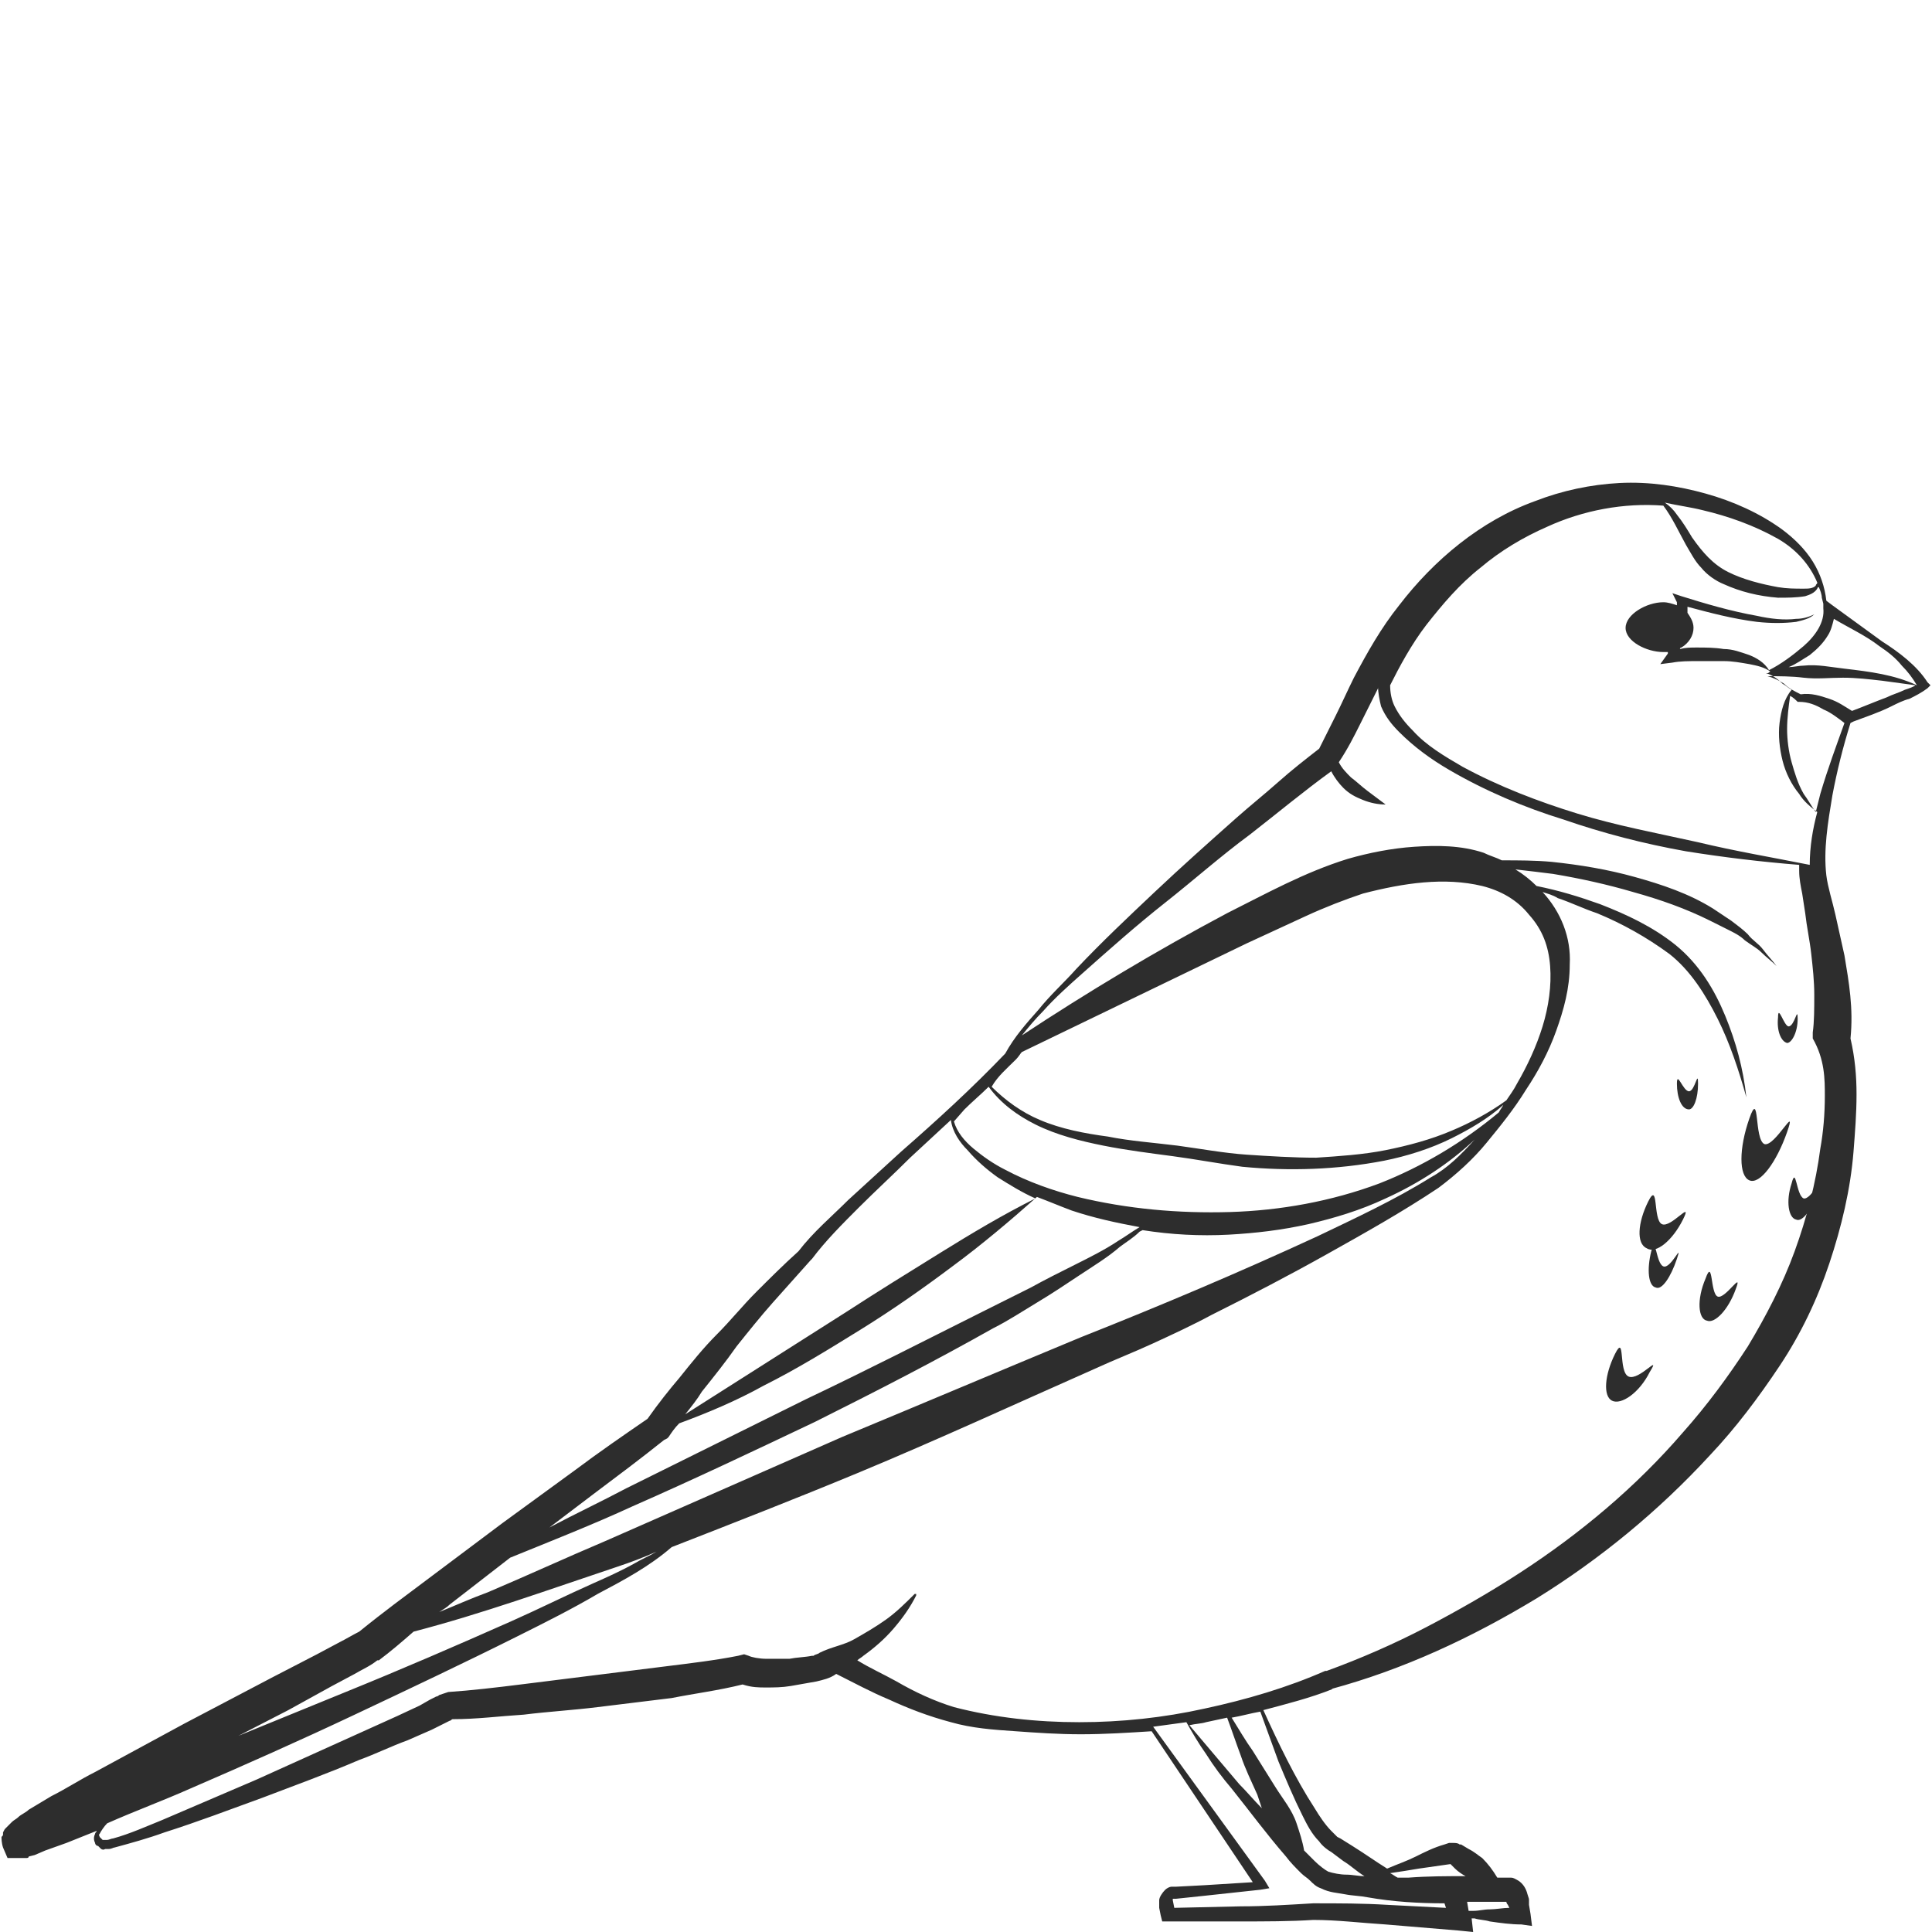 <?xml version="1.0" encoding="utf-8"?>
<!-- Generator: Adobe Illustrator 24.1.2, SVG Export Plug-In . SVG Version: 6.00 Build 0)  -->
<svg version="1.1" id="Layer_1" xmlns="http://www.w3.org/2000/svg" xmlns:xlink="http://www.w3.org/1999/xlink" x="0px" y="0px"
	 viewBox="0 0 128 128" style="enable-background:new 0 0 128 128;" xml:space="preserve">
<style type="text/css">
	.st0{fill:#2D2D2D;}
</style>
<g>
	<path class="st0" d="M96.4,123.5C96.4,123.5,96.4,123.5,96.4,123.5l-0.1,0C96.3,123.5,96.3,123.5,96.4,123.5
		C96.3,123.5,96.4,123.5,96.4,123.5z"/>
	<g>
		<path class="st0" d="M109.2,79.6c0.7-1.4,0.3,1.2,0.9,1.5s2.1-1.7,1.4-0.3c-0.7,1.4-1.8,2.3-2.4,1.9
			C108.4,82.4,108.5,81,109.2,79.6z"/>
		<path class="st0" d="M113,84.7c0.5-1.4,0.3,1,0.8,1.2c0.5,0.2,1.7-1.8,1.2-0.5c-0.5,1.4-1.4,2.3-1.9,2.1
			C112.5,87.4,112.4,86.1,113,84.7z"/>
		<path class="st0" d="M109.4,82.9c0.3-1.2,0.3,0.8,0.8,1s1.3-1.7,0.9-0.5s-1,2.1-1.4,1.9C109.2,85.2,109.1,84.1,109.4,82.9z"/>
		<path class="st0" d="M118.7,78.4c0.3-1.2,0.3,0.8,0.8,1c0.5,0.1,1.3-1.7,0.9-0.5c-0.3,1.2-1,2.1-1.4,1.9
			C118.5,80.7,118.3,79.6,118.7,78.4z"/>
		<path class="st0" d="M117.8,67.4c0-0.9,0.4,0.6,0.7,0.6c0.4,0,0.6-1.4,0.6-0.5c0,0.9-0.4,1.6-0.7,1.6
			C118,69,117.7,68.3,117.8,67.4z"/>
		<path class="st0" d="M111.1,71.8c0-0.9,0.4,0.5,0.8,0.5c0.4,0,0.6-1.5,0.6-0.5s-0.3,1.7-0.6,1.7C111.4,73.5,111.1,72.7,111.1,71.8
			z"/>
		<path class="st0" d="M107,89.7c0.7-1.4,0.2,1.2,0.9,1.5s2.2-1.6,1.4-0.3c-0.7,1.4-1.9,2.2-2.5,1.9S106.3,91.1,107,89.7z"/>
		<path class="st0" d="M115.9,74.1c0.7-2,0.3,1.4,1,1.7c0.7,0.2,2.2-2.8,1.5-0.8c-0.7,2-1.8,3.5-2.5,3.2
			C115.2,77.9,115.2,76.1,115.9,74.1z"/>
	</g>
	<path class="st0" d="M124.7,42.5c-1.1-0.8-2.2-1.6-3.3-2.4l-0.4-0.3c-0.1-0.9-0.4-1.8-0.9-2.6c-0.5-0.8-1.2-1.5-2-2.1
		c-1.5-1.1-3.3-1.9-5.1-2.4c-1.8-0.5-3.7-0.8-5.7-0.7c-1.9,0.1-3.8,0.5-5.6,1.2c-3.6,1.3-6.7,3.9-9,6.9c-1.2,1.5-2.1,3.1-3,4.8
		c-0.4,0.8-0.8,1.7-1.2,2.5c-0.4,0.8-0.8,1.6-1.1,2.2c-0.9,0.7-1.8,1.4-2.7,2.2c-0.9,0.8-1.9,1.6-2.8,2.4c-1.8,1.6-3.6,3.2-5.4,4.9
		c-1.8,1.7-3.5,3.3-5.2,5.1c-0.8,0.9-1.7,1.7-2.5,2.7c-0.8,0.9-1.6,1.8-2.2,2.9c-2.2,2.3-4.5,4.4-6.9,6.5l-3.5,3.2
		c-1.1,1.1-2.3,2.1-3.3,3.4c-1,0.9-1.9,1.8-2.8,2.7c-0.9,0.9-1.7,1.9-2.6,2.8c-0.9,0.9-1.7,1.9-2.5,2.9C44.4,92,43.6,93,42.9,94
		c-1.6,1.1-3.2,2.2-4.8,3.4l-4.8,3.5l-4.8,3.6c-1.6,1.2-3.1,2.3-4.7,3.6c-0.4,0.2-0.9,0.5-1.3,0.7l-1.5,0.8l-2.9,1.5l-5.9,3.1
		l-5.9,3.2c-1,0.5-1.9,1.1-2.9,1.6c-0.5,0.3-1,0.6-1.5,0.9c-0.2,0.2-0.5,0.3-0.7,0.5c-0.1,0.1-0.3,0.2-0.4,0.3
		c-0.1,0.1-0.1,0.1-0.2,0.2c0,0-0.1,0.1-0.2,0.2c-0.1,0.1-0.1,0.1-0.2,0.3l0,0.1c0,0.1,0,0.1-0.1,0.2c0,0.1,0,0.4,0.1,0.7l0.3,0.7
		l0.6,0c0.1,0,0.2,0,0.4,0l0.2,0c0.1,0,0.2,0,0.2-0.1l0.4-0.1l0.7-0.3l1.4-0.5l2-0.8c0,0.1-0.1,0.1-0.1,0.2c-0.1,0.2-0.1,0.4,0,0.6
		c0,0.1,0.1,0.2,0.2,0.2c0,0,0.1,0.1,0.1,0.1c0,0,0,0,0.1,0.1c0.2,0.1,0.2,0,0.3,0c0.1,0,0.2,0,0.2,0c0.2,0,0.3-0.1,0.4-0.1
		c1.1-0.3,2.2-0.6,3.3-1c2.2-0.7,4.3-1.5,6.5-2.3c2.1-0.8,4.3-1.6,6.4-2.5c1.1-0.4,2.1-0.9,3.2-1.3l1.6-0.7l0.8-0.4l0.4-0.2
		c0.1,0,0.1-0.1,0.2-0.1c1.6,0,3.1-0.2,4.7-0.3c1.6-0.2,3.3-0.3,4.9-0.5c1.6-0.2,3.3-0.4,4.9-0.6c1.5-0.3,3.1-0.5,4.7-0.9
		c0.6,0.2,1.1,0.2,1.5,0.2c0.6,0,1.1,0,1.7-0.1c0.6-0.1,1.1-0.2,1.7-0.3c0.4-0.1,0.9-0.2,1.3-0.5c1.2,0.6,2.3,1.2,3.5,1.7
		c1.3,0.6,2.6,1.1,4.1,1.5c1.4,0.4,2.8,0.5,4.3,0.6c1.4,0.1,2.8,0.2,4.3,0.2c1.6,0,3.1-0.1,4.7-0.2l6.7,10l-3.2,0.2l-1.9,0.1
		c-0.1,0-0.1,0-0.3,0c-0.1,0-0.3,0.1-0.4,0.2c-0.2,0.2-0.4,0.5-0.4,0.7c0,0.2,0,0.2,0,0.3l0,0.2l0.1,0.5l0.1,0.4l0.4,0l4.8,0
		c1.6,0,3.3,0,4.8-0.1c1.6,0,3.2,0.2,4.8,0.3l4.8,0.4l1,0.1l-0.1-0.9c0.1,0,0.2,0,0.2,0c0.3,0.1,0.7,0.1,1,0.2
		c0.7,0.1,1.4,0.2,2.1,0.2l0.7,0.1l-0.1-0.8l-0.1-0.6l0-0.3c0-0.1,0-0.1-0.1-0.4c-0.1-0.4-0.3-0.7-0.6-0.9c-0.2-0.1-0.3-0.2-0.5-0.2
		c-0.1,0-0.2,0-0.3,0l-0.1,0c-0.2,0-0.3,0-0.5,0c-0.3-0.5-0.6-0.9-1-1.3c-0.3-0.2-0.5-0.4-0.9-0.6l-0.5-0.3l-0.1,0
		c-0.1-0.1-0.3-0.1-0.4-0.1c-0.1,0-0.1,0-0.2,0l-0.1,0l-0.3,0.1c-0.7,0.2-1.3,0.5-1.9,0.8c-0.6,0.3-1.2,0.5-1.9,0.8
		c-0.8-0.5-1.5-1-2.3-1.5l-0.8-0.5l-0.2-0.1l-0.1-0.1c-0.1-0.1-0.2-0.2-0.3-0.3c-0.4-0.4-0.8-1-1.1-1.5c-1.3-2-2.4-4.3-3.4-6.5
		c1.5-0.4,3.1-0.8,4.6-1.4l-0.1,0c4.8-1.3,9.3-3.4,13.6-6c4.2-2.6,8.1-5.8,11.5-9.5c1.7-1.8,3.2-3.8,4.6-5.9
		c1.4-2.1,2.5-4.4,3.3-6.8c0.8-2.4,1.4-4.9,1.6-7.4c0.1-1.3,0.2-2.5,0.2-3.8c0-1.2-0.1-2.4-0.4-3.7c0.2-2-0.1-3.7-0.4-5.5
		c-0.2-0.9-0.4-1.8-0.6-2.7c-0.2-0.9-0.5-1.8-0.6-2.6c-0.2-1.7,0.1-3.5,0.4-5.3c0.3-1.6,0.7-3.2,1.2-4.8l0,0l0.2-0.1
		c0.8-0.3,1.7-0.6,2.5-1c0.4-0.2,0.8-0.4,1.2-0.5c0.4-0.2,0.8-0.4,1.2-0.7l0.2-0.2l-0.2-0.2C127,44.1,125.8,43.2,124.7,42.5z
		 M120.8,40.3c0.1,0.9-0.5,1.8-1.3,2.5c-0.7,0.6-1.5,1.2-2.3,1.6c-0.3-0.5-0.8-0.8-1.3-1c-0.6-0.2-1.1-0.4-1.7-0.4
		c-0.6-0.1-1.2-0.1-1.8-0.1c-0.4,0-0.7,0-1.1,0.1c0,0,0-0.1,0.1-0.1c0.5-0.3,0.8-0.8,0.8-1.3c0-0.4-0.2-0.7-0.4-1c0-0.1,0-0.3,0-0.4
		c1.5,0.4,3,0.8,4.6,1c0.9,0.1,1.8,0.1,2.6,0c0.4-0.1,0.9-0.2,1.2-0.5c0.3-0.2,0.5-0.4,0.6-0.7L120.8,40.3z M112.8,33.8
		c1.7,0.4,3.4,1,5,1.9c1.2,0.7,2.1,1.7,2.6,2.9c0,0.1-0.1,0.1-0.1,0.2c-0.2,0.2-0.5,0.2-0.8,0.2c-0.6,0-1.1,0-1.7-0.1
		c-1.1-0.2-2.3-0.5-3.3-1c-1-0.5-1.7-1.3-2.4-2.3c-0.3-0.5-0.6-1-1-1.5c-0.2-0.3-0.5-0.6-0.8-0.8C111.2,33.5,112,33.6,112.8,33.8z
		 M94.5,41.4c1.1-1.4,2.2-2.7,3.6-3.8c1.3-1.1,2.8-2,4.4-2.7c2.4-1.1,5.1-1.6,7.7-1.4c0.6,0.8,1,1.7,1.5,2.6c0.3,0.5,0.6,1.1,1,1.5
		c0.4,0.5,1,0.9,1.5,1.1c1.1,0.5,2.3,0.8,3.6,0.9c0.6,0,1.2,0,1.8-0.1c0.3-0.1,0.6-0.2,0.8-0.5c0,0,0-0.1,0.1-0.1
		c0.1,0.2,0.2,0.5,0.2,0.7l0.1,0.4c-0.1,0.3-0.3,0.5-0.6,0.7c-0.4,0.2-0.8,0.3-1.2,0.3c-0.8,0.1-1.7,0-2.6-0.2
		c-1.7-0.3-3.4-0.8-5-1.3l-0.6-0.2l0.3,0.6c0,0.1,0,0.1,0,0.2c-0.3-0.1-0.6-0.2-0.9-0.2c-1.1,0-2.5,0.8-2.5,1.7
		c0,0.9,1.4,1.6,2.5,1.6c0.1,0,0.2,0,0.3,0c0,0,0,0.1,0,0.1L110,44l0.8-0.1c0.5-0.1,1.1-0.1,1.7-0.1c0.6,0,1.1,0,1.7,0
		c0.6,0,1.1,0.1,1.7,0.2c0.5,0.1,1,0.2,1.4,0.5c-0.1,0-0.1,0.1-0.2,0.1c0,0,0,0-0.1,0c0,0,0,0,0,0c0,0,0,0,0,0c0,0,0,0,0,0
		c0,0,0,0,0,0c0,0,0,0,0,0c0,0,0,0,0,0c0,0,0,0,0,0c0,0,0,0,0,0c0,0,0,0,0,0c0,0,0,0,0,0c0,0,0,0,0,0c0.4,0.1,0.8,0.4,1.1,0.7
		c0.2,0.1,0.4,0.3,0.6,0.4c-0.5,0.6-0.7,1.4-0.8,2.2c-0.1,0.8,0,1.7,0.2,2.5c0.2,0.8,0.6,1.6,1.1,2.2c0.3,0.5,0.8,0.9,1.2,1.2
		c-0.3,1.1-0.5,2.3-0.5,3.5c-2.5-0.5-4.9-0.9-7.4-1.5c-2.7-0.6-5.4-1.1-8-1.9c-2.6-0.8-5.2-1.8-7.6-3.1c-1.2-0.7-2.4-1.4-3.3-2.4
		c-0.5-0.5-0.9-1-1.2-1.6c-0.2-0.4-0.3-0.9-0.3-1.4C92.7,44.2,93.5,42.7,94.5,41.4z M67.3,70.2L67.3,70.2L67.3,70.2
		c0.2-0.2,0.3-0.4,0.4-0.5l14.9-7.2c1.3-0.6,2.6-1.2,3.9-1.8c1.3-0.6,2.6-1.1,3.8-1.5c2.7-0.7,5.4-1.1,7.9-0.5
		c1.2,0.3,2.3,0.9,3.1,1.9c0.9,1,1.3,2.1,1.4,3.4c0.1,1.3-0.1,2.7-0.5,4c-0.4,1.3-1,2.6-1.7,3.8c-0.2,0.4-0.5,0.8-0.7,1.1
		c-1.1,0.8-2.4,1.5-3.6,2c-1.4,0.6-2.9,1-4.4,1.3c-1.5,0.3-3.1,0.4-4.6,0.5c-1.5,0-3.1-0.1-4.6-0.2c-1.5-0.1-3.1-0.4-4.6-0.6
		c-1.6-0.2-3.1-0.3-4.6-0.6c-1.5-0.2-3.1-0.5-4.5-1.1c-1.2-0.5-2.3-1.3-3.2-2.2C66.1,71.3,66.7,70.8,67.3,70.2z M63.9,73.5
		c0.5-0.5,1.1-1,1.6-1.5c0.8,1.1,1.9,1.9,3.1,2.5c1.4,0.7,3,1.1,4.5,1.4c1.5,0.3,3.1,0.5,4.6,0.7c1.5,0.2,3.1,0.5,4.6,0.7
		c3.1,0.3,6.3,0.2,9.4-0.4c1.5-0.3,3.1-0.8,4.5-1.5c1.2-0.6,2.4-1.3,3.4-2.2c-0.1,0.2-0.2,0.3-0.3,0.5c-2.4,2-5.1,3.6-7.9,4.7
		c-3.2,1.2-6.6,1.8-9.9,1.9c-3.4,0.1-6.8-0.2-10.1-1c-1.6-0.4-3.3-1-4.8-1.8c-0.8-0.4-1.5-0.9-2.1-1.4c-0.6-0.5-1.1-1.1-1.3-1.8
		L63.9,73.5z M46.5,92.2c0.8-1,1.6-2,2.3-3c0.8-1,1.6-2,2.4-2.9c0.8-0.9,1.7-1.9,2.5-2.8l0.1-0.1l0,0c0.9-1.2,2-2.3,3.1-3.4
		c1.1-1.1,2.3-2.2,3.4-3.3l2.7-2.5c0.1,0.8,0.6,1.5,1.1,2c0.6,0.7,1.3,1.3,2,1.8c0.8,0.5,1.6,1,2.5,1.4c-2.2,1.1-4.2,2.3-6.3,3.6
		c-2.1,1.3-4.2,2.6-6.2,3.9l-10.7,6.8C45.8,93.2,46.2,92.7,46.5,92.2z M39.3,99c1.6-1.2,3.2-2.4,4.7-3.6l0.2-0.1l0.1-0.1
		c0.2-0.3,0.4-0.6,0.7-0.9c1.9-0.7,3.8-1.5,5.6-2.5c2.2-1.1,4.3-2.4,6.4-3.7c2.1-1.3,4.1-2.7,6.1-4.2c1.9-1.4,3.8-3,5.6-4.6
		c0.8,0.3,1.5,0.6,2.3,0.9c1.5,0.5,2.9,0.8,4.5,1.1c-0.5,0.3-0.9,0.6-1.4,0.9c-0.9,0.6-1.9,1.1-2.9,1.6c-1,0.5-2,1-2.9,1.5
		c-1,0.5-2,1-3,1.5c-4,2-7.9,4-11.9,5.9l-11.9,5.9c-1.7,0.9-3.4,1.7-5.1,2.6L39.3,99z M29.8,106.3l4-3.1c2.7-1.1,5.5-2.2,8.1-3.4
		c4.1-1.8,8.1-3.7,12.1-5.6c4-2,7.9-4,11.8-6.2c1-0.5,1.9-1.1,2.9-1.7c1-0.6,1.9-1.2,2.8-1.8c0.9-0.6,1.9-1.2,2.7-1.9
		c0.4-0.3,0.9-0.6,1.3-1l0.2-0.1c1.9,0.3,3.8,0.4,5.7,0.3c1.8-0.1,3.5-0.3,5.3-0.7c1.7-0.4,3.4-0.9,5.1-1.7c2.2-1,4.2-2.3,5.9-3.9
		c-0.9,1-1.8,1.9-2.9,2.5c-2.4,1.5-5,2.7-7.5,3.9c-5.2,2.4-10.4,4.6-15.7,6.7c-5.3,2.2-10.5,4.4-15.8,6.6l-15.7,6.9
		c-2.6,1.1-5.2,2.3-7.8,3.4c-1.1,0.4-2.2,0.9-3.2,1.3C29.4,106.6,29.6,106.5,29.8,106.3z M19.1,113.3l2.9-1.6l1.5-0.8
		c0.5-0.3,1-0.5,1.5-0.9l0,0l0.1,0c0.8-0.6,1.5-1.2,2.3-1.9c4.6-1.2,9-2.8,13.5-4.3c0.9-0.3,1.7-0.6,2.6-1c-0.5,0.3-1,0.5-1.5,0.8
		c-0.9,0.5-1.8,0.9-2.7,1.3c-1.8,0.8-3.6,1.7-5.4,2.5c-3.6,1.6-7.3,3.2-11,4.7l-7.1,2.9L19.1,113.3z M6.9,121.8
		C6.9,121.8,6.9,121.8,6.9,121.8C6.9,121.9,6.9,121.9,6.9,121.8z M97.2,126c0.8,0,1.6,0,2.4,0l0.1,0c0,0,0,0,0,0c0,0,0,0,0,0
		c0,0,0,0,0.1,0c0,0,0,0.1,0.1,0.2l0.1,0.2c-0.4,0-0.9,0.1-1.3,0.1c-0.4,0-0.7,0.1-1.1,0.1c-0.1,0-0.2,0-0.3,0L97.2,126
		C97.2,126,97.2,126,97.2,126z M96.3,123.5C96.4,123.5,96.4,123.5,96.3,123.5C96.4,123.5,96.3,123.5,96.3,123.5
		C96.3,123.5,96.3,123.5,96.3,123.5L96.3,123.5z M94,123.8c0.7-0.1,1.4-0.2,2.1-0.3l0,0l0.3,0.3c0.2,0.2,0.5,0.4,0.7,0.5
		c-1.3,0-2.5,0-3.8,0.1c-0.2,0-0.5,0-0.7,0c-0.2-0.1-0.3-0.2-0.5-0.3C92.8,124,93.4,123.9,94,123.8z M95.7,126.1l0.1,0.3l-3.9-0.2
		c-1.6-0.1-3.2-0.1-4.9-0.1c-1.7,0.1-3.2,0.2-4.8,0.2l-4.4,0.1l-0.1-0.5c0,0,0-0.1,0-0.1c0,0,0,0,0.2,0l1.9-0.2l3.7-0.4l0.6-0.1
		l-0.3-0.5l-7.4-10.2c0.7-0.1,1.5-0.2,2.2-0.3c0.4,0.7,0.8,1.4,1.3,2.1c0.5,0.8,1.1,1.6,1.7,2.3c1.2,1.5,2.3,3,3.6,4.5
		c0.3,0.4,0.6,0.7,1,1.1c0.2,0.2,0.4,0.3,0.6,0.5c0.2,0.2,0.4,0.4,0.7,0.5c0.6,0.3,1.1,0.3,1.6,0.4c0.5,0.1,1,0.1,1.5,0.2
		C92.3,126,94,126.1,95.7,126.1z M78.8,114.3c0.4-0.1,0.8-0.1,1.1-0.2c0.5-0.1,0.9-0.2,1.4-0.3c0.3,0.8,0.6,1.7,0.9,2.5
		c0.3,0.9,0.7,1.7,1.1,2.6c0.1,0.3,0.2,0.6,0.3,0.9c-0.5-0.5-1-1.1-1.5-1.6C81,116.9,79.9,115.6,78.8,114.3z M84.7,116.7
		c0.5,1.2,1,2.4,1.6,3.6c0.3,0.6,0.6,1.2,1.1,1.7c0.2,0.3,0.6,0.6,0.8,0.7l0.8,0.6c0.5,0.3,0.9,0.7,1.4,1c-0.4,0-0.8-0.1-1.2-0.1
		c-0.4,0-0.9-0.1-1.2-0.2c-0.2-0.1-0.6-0.4-0.9-0.7c-0.2-0.2-0.5-0.5-0.7-0.7c-0.1-0.6-0.3-1.2-0.5-1.8c-0.3-0.9-0.9-1.6-1.4-2.4
		c-0.5-0.8-1-1.6-1.5-2.4c-0.5-0.7-0.9-1.4-1.4-2.2c0.6-0.1,1.3-0.3,1.9-0.4C83.9,114.5,84.3,115.6,84.7,116.7z M120.9,72.6
		c0,1.2-0.1,2.4-0.3,3.5c-0.3,2.3-0.9,4.6-1.7,6.8c-0.8,2.2-1.9,4.3-3.1,6.3c-1.3,2-2.7,3.9-4.3,5.7c-3.1,3.6-6.8,6.7-10.8,9.3
		c-2,1.3-4.1,2.5-6.2,3.6c-2.1,1.1-4.4,2.1-6.6,2.9l-0.1,0l0,0c-2.5,1.1-5.2,1.9-8,2.5c-2.7,0.6-5.5,0.9-8.3,0.9
		c-2.8,0-5.6-0.3-8.3-1c-1.3-0.4-2.6-1-3.8-1.7c-0.9-0.5-1.8-0.9-2.6-1.4c0.1-0.1,0.3-0.2,0.4-0.3c0.7-0.5,1.4-1.1,2-1.8
		c0.6-0.7,1.1-1.4,1.5-2.2c0,0,0-0.1,0-0.1c0,0-0.1,0-0.1,0c-0.6,0.6-1.2,1.2-1.9,1.7c-0.7,0.5-1.4,0.9-2.1,1.3
		c-0.7,0.4-1.5,0.5-2.3,0.9c-0.1,0.1-0.3,0.1-0.4,0.2c0,0-0.1,0-0.1,0c-0.5,0.1-1,0.1-1.5,0.2c-0.5,0-1,0-1.5,0
		c-0.5,0-1-0.1-1.2-0.2l-0.3-0.1l-0.4,0.1c-1.5,0.3-3.2,0.5-4.8,0.7l-4.8,0.6c-1.6,0.2-3.2,0.4-4.8,0.6c-1.6,0.2-3.3,0.4-4.8,0.5
		l-0.6,0.2c0,0-0.1,0.1-0.2,0.1l-0.4,0.2l-0.7,0.4l-1.5,0.7l-3.1,1.4l-6.2,2.8c-2.1,0.9-4.2,1.8-6.3,2.7c-1,0.4-2.1,0.9-3.2,1.2
		c-0.1,0-0.3,0.1-0.4,0.1l-0.2,0c0,0-0.1,0-0.1,0c0,0,0,0,0,0c0,0,0,0-0.1-0.1c0,0-0.1-0.1-0.1-0.1c0-0.1-0.1-0.1,0-0.2
		c0.1-0.2,0.3-0.5,0.5-0.7c1.8-0.8,3.7-1.5,5.5-2.3c3.7-1.6,7.3-3.2,10.9-4.9c3.6-1.7,7.2-3.4,10.8-5.2c1.8-0.9,3.6-1.8,5.3-2.8
		c1.7-0.9,3.4-1.8,4.9-3.1c4.1-1.6,8.2-3.2,12.3-4.9c5.3-2.2,10.5-4.6,15.7-6.9c1.3-0.6,2.6-1.1,3.9-1.7c1.3-0.6,2.6-1.2,3.9-1.9
		c2.6-1.3,5.1-2.6,7.6-4c2.5-1.4,5-2.8,7.4-4.4c1.2-0.9,2.3-1.9,3.2-3c0.9-1.1,1.8-2.2,2.6-3.5c0.8-1.2,1.5-2.5,2-3.9
		c0.5-1.4,0.9-2.8,0.9-4.4c0.1-1.8-0.6-3.5-1.8-4.8c0.3,0.1,0.7,0.2,1,0.4c0.9,0.3,1.7,0.7,2.6,1c1.7,0.7,3.3,1.6,4.8,2.7
		c1.4,1.1,2.4,2.7,3.2,4.3c0.8,1.6,1.4,3.4,1.9,5.2c-0.2-1.9-0.7-3.7-1.4-5.4c-0.7-1.7-1.7-3.4-3.3-4.7c-1.5-1.2-3.2-2-5-2.7
		c-1.4-0.5-2.7-0.9-4.2-1.2c-0.4-0.4-0.9-0.8-1.4-1.1c0.9,0.1,1.7,0.2,2.5,0.3c1.8,0.3,3.6,0.7,5.3,1.2c1.8,0.5,3.5,1.1,5.1,1.9
		l0.6,0.3l0.6,0.3c0.4,0.2,0.8,0.4,1.1,0.7c0.4,0.3,0.8,0.5,1.1,0.8c0.3,0.3,0.7,0.6,1,0.9c-0.3-0.4-0.6-0.7-0.9-1.1
		c-0.3-0.4-0.7-0.6-1-1c-0.3-0.3-0.7-0.6-1.1-0.9l-0.6-0.4l-0.6-0.4c-1.6-1-3.4-1.6-5.2-2.1c-1.8-0.5-3.6-0.8-5.5-1
		c-1.1-0.1-2.2-0.1-3.3-0.1c-0.4-0.2-0.8-0.3-1.2-0.5c-1.5-0.5-3.1-0.5-4.6-0.4c-1.5,0.1-3,0.4-4.4,0.8c-2.9,0.9-5.4,2.3-8,3.6
		c-4.7,2.5-9.2,5.2-13.6,8.1c0.4-0.5,0.9-1.1,1.4-1.6c0.8-0.9,1.7-1.7,2.6-2.5c1.8-1.6,3.6-3.2,5.5-4.7c1.9-1.5,3.7-3.1,5.6-4.5
		c1.8-1.4,3.6-2.9,5.4-4.2c0.2,0.4,0.5,0.8,0.8,1.1c0.4,0.4,0.8,0.6,1.3,0.8c0.5,0.2,1,0.3,1.5,0.3l-1.2-0.9
		c-0.4-0.3-0.7-0.6-1.1-0.9c-0.3-0.3-0.6-0.6-0.8-1c0.6-0.9,1-1.7,1.4-2.5l1.2-2.4c0,0,0,0,0-0.1c0,0.4,0.1,0.9,0.2,1.3
		c0.3,0.7,0.7,1.2,1.2,1.7c1,1,2.1,1.8,3.3,2.5c2.4,1.4,5,2.5,7.6,3.3c2.6,0.9,5.3,1.6,8.1,2.1c2.5,0.4,5,0.7,7.5,0.9
		c0,0.1,0,0.3,0,0.4c0,0.5,0.1,1,0.2,1.5l0.2,1.3c0.1,0.9,0.3,1.8,0.4,2.7c0.1,0.9,0.2,1.8,0.2,2.7c0,0.9,0,1.8-0.1,2.5l0,0.2l0,0.2
		C120.9,70.2,120.9,71.5,120.9,72.6z M120.6,52.6c-0.1,0.4-0.2,0.8-0.3,1.2c-0.3-0.4-0.5-0.8-0.8-1.2c-0.4-0.7-0.6-1.4-0.8-2.1
		c-0.2-0.7-0.3-1.5-0.3-2.2c0-0.7,0.1-1.5,0.2-2.2c0.2,0.1,0.4,0.3,0.5,0.4l0,0l0.1,0c0.6,0,1.1,0.2,1.6,0.5c0.5,0.2,1,0.6,1.4,0.9
		C121.7,49.3,121.1,50.9,120.6,52.6z M126.2,45.7c-0.4,0.2-0.8,0.3-1.2,0.5c-0.8,0.3-1.5,0.6-2.3,0.9c-0.5-0.3-0.9-0.6-1.5-0.8
		c-0.6-0.2-1.2-0.4-1.9-0.3c-0.4-0.2-0.8-0.4-1.1-0.7c-0.3-0.2-0.7-0.4-1.1-0.5c0.8,0,1.6,0,2.4,0.1c0.9,0.1,1.7,0,2.6,0
		c0.9,0,1.7,0.1,2.6,0.2c0.7,0.1,1.5,0.2,2.2,0.3C126.8,45.5,126.5,45.6,126.2,45.7z M122.2,44.3c-0.9-0.1-1.8-0.3-2.7-0.2
		c-0.3,0-0.7,0.1-1,0.1c0.5-0.2,0.9-0.5,1.4-0.8c0.5-0.4,0.9-0.8,1.2-1.3c0.2-0.3,0.3-0.7,0.4-1.1c1,0.6,2.1,1.1,3,1.8
		c0.6,0.4,1.1,0.8,1.5,1.3c0.4,0.4,0.7,0.8,1,1.3C125.5,44.7,123.9,44.5,122.2,44.3z"/>
</g>
</svg>
